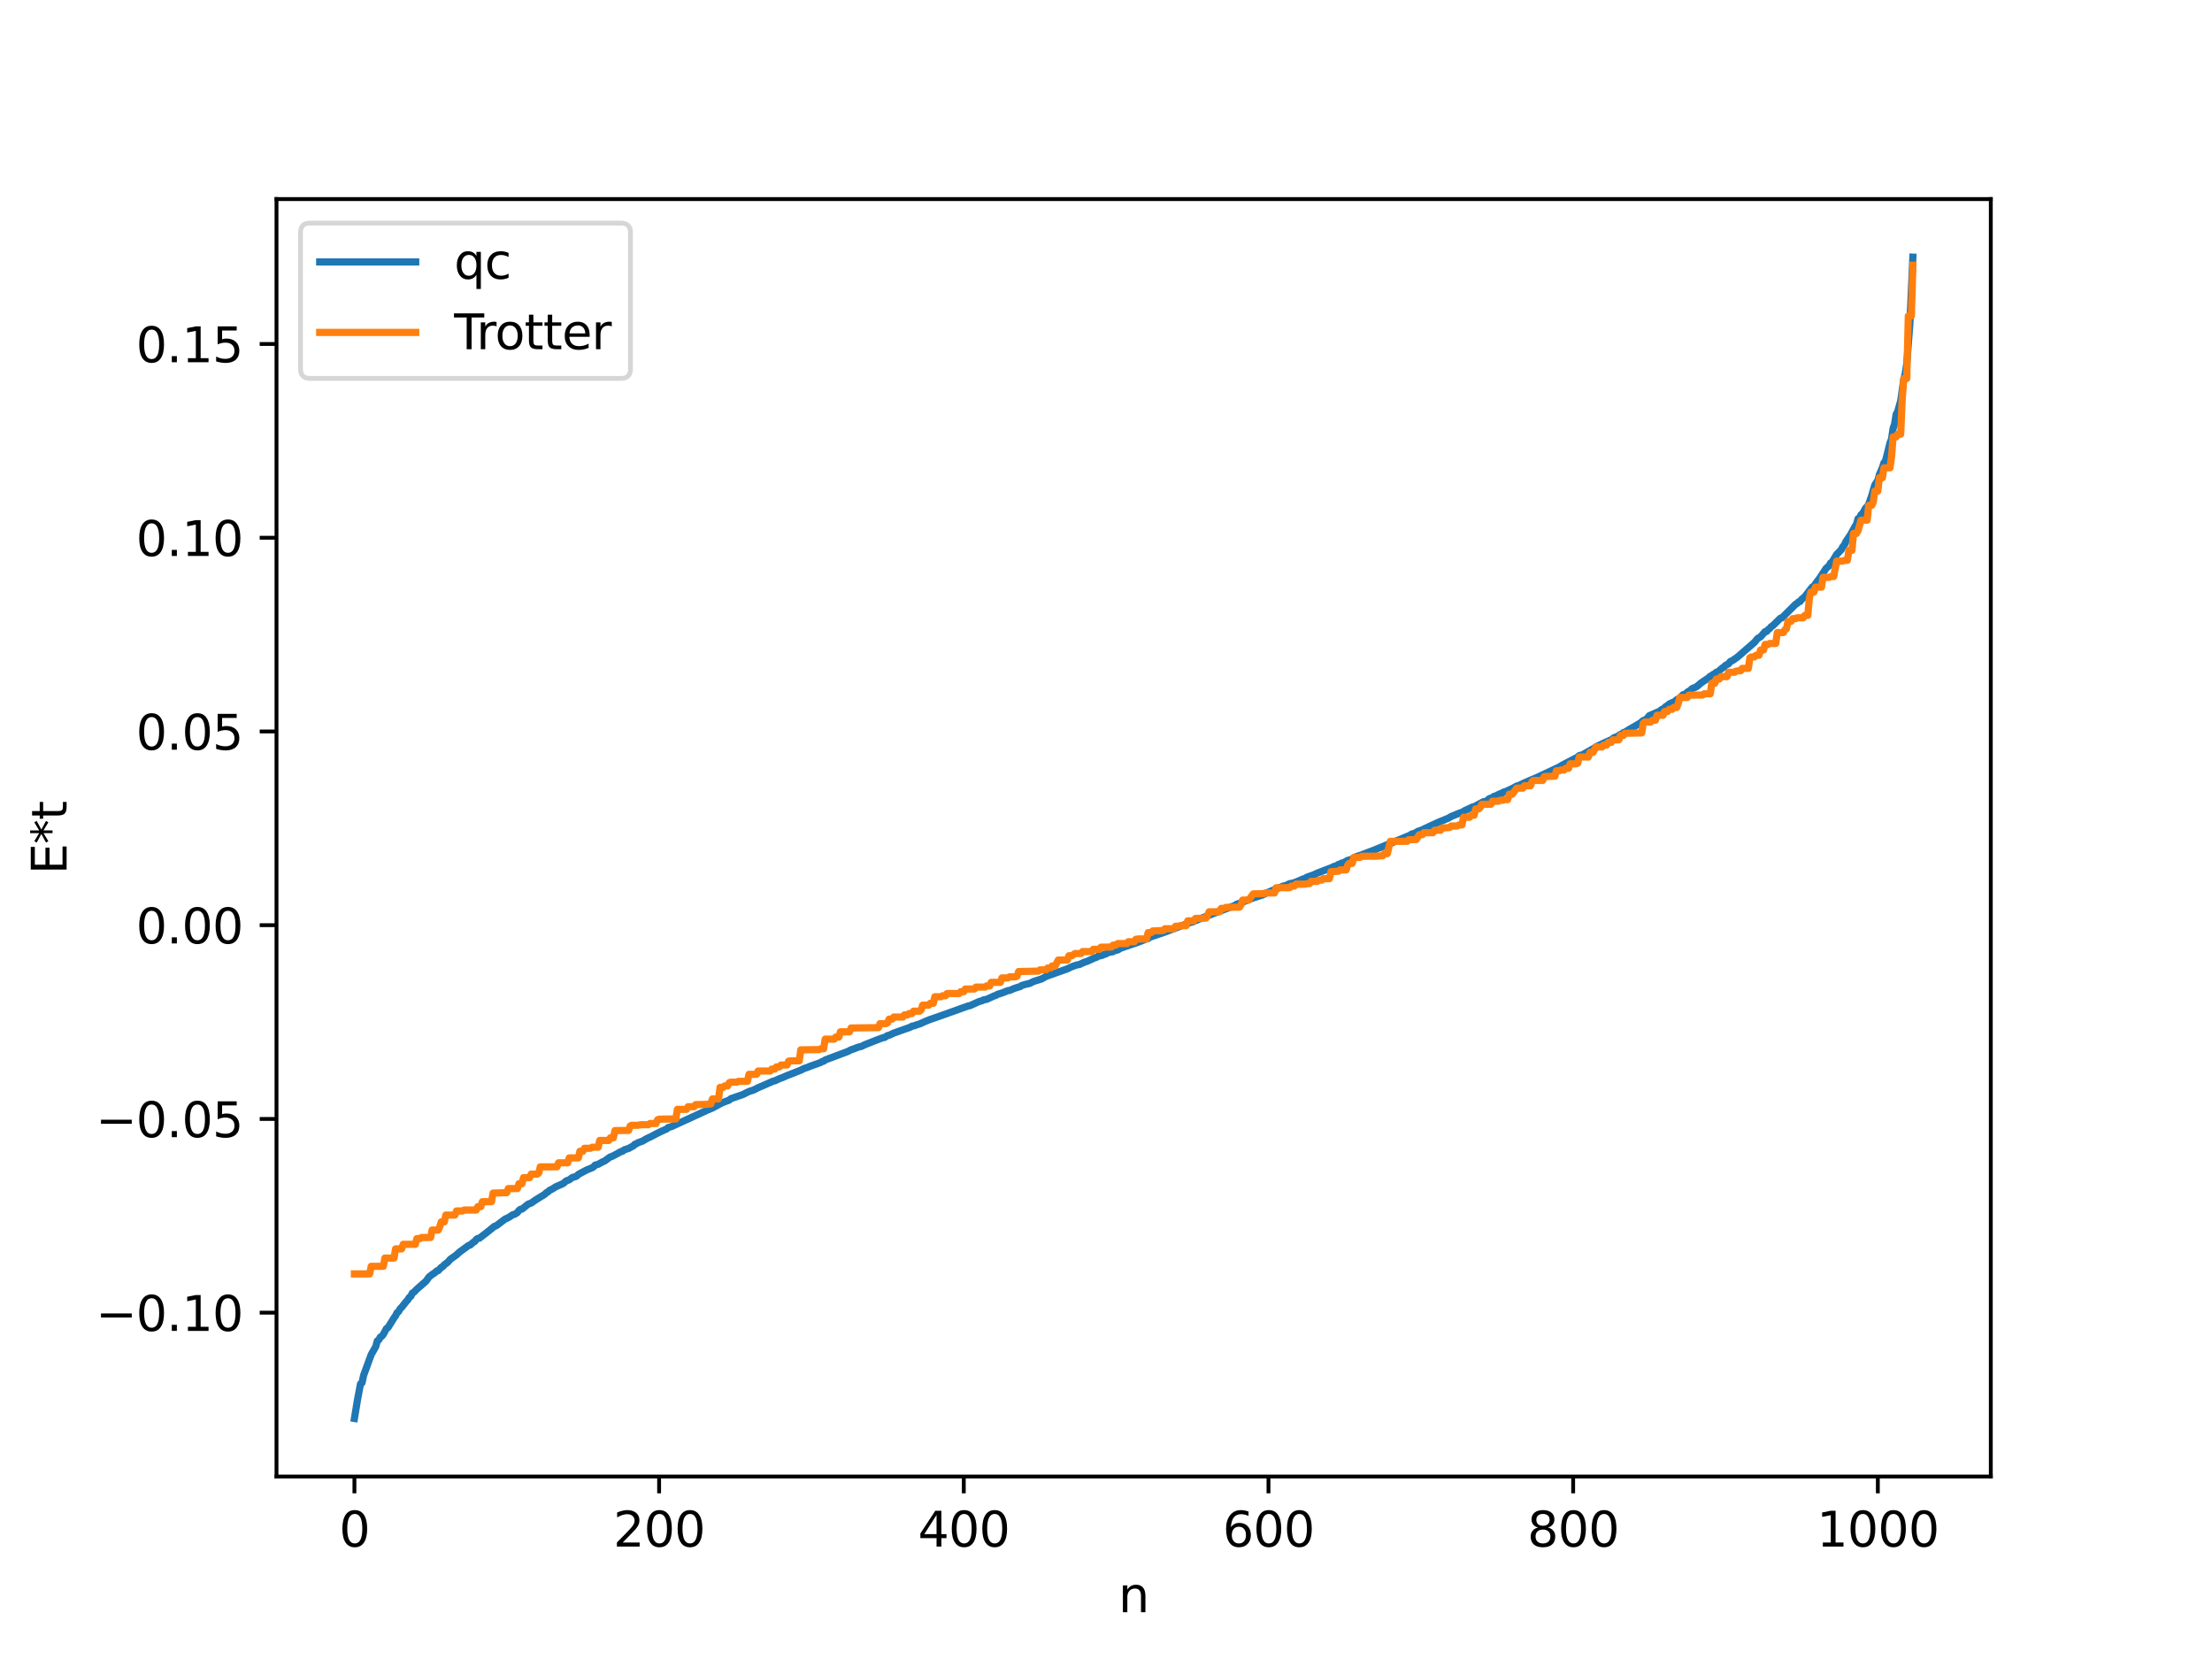 <?xml version="1.0" encoding="utf-8" standalone="no"?>
<!DOCTYPE svg PUBLIC "-//W3C//DTD SVG 1.1//EN"
  "http://www.w3.org/Graphics/SVG/1.1/DTD/svg11.dtd">
<svg xmlns:xlink="http://www.w3.org/1999/xlink" width="460.8pt" height="345.6pt" viewBox="0 0 460.8 345.6" xmlns="http://www.w3.org/2000/svg" version="1.1">
 <defs>
  <style type="text/css">*{stroke-linejoin: round; stroke-linecap: butt}</style>
 </defs>
 <g id="figure_1">
  <g id="patch_1">
   <path d="M 0 345.6 
L 460.8 345.6 
L 460.8 0 
L 0 0 
z
" style="fill: #ffffff"/>
  </g>
  <g id="axes_1">
   <g id="patch_2">
    <path d="M 57.6 307.584 
L 414.72 307.584 
L 414.72 41.472 
L 57.6 41.472 
z
" style="fill: #ffffff"/>
   </g>
   <g id="matplotlib.axis_1">
    <g id="xtick_1">
     <g id="line2d_1">
      <defs>
       <path id="m87389ceb41" d="M 0 0 
L 0 3.5 
" style="stroke: #000000; stroke-width: 0.8"/>
      </defs>
      <g>
       <use xlink:href="#m87389ceb41" x="73.833" y="307.584" style="stroke: #000000; stroke-width: 0.8"/>
      </g>
     </g>
     <g id="text_1">
      <!-- 0 -->
      <g transform="translate(70.651 322.182) scale(0.1 -0.1)">
       <defs>
        <path id="DejaVuSans-30" d="M 2034 4250 
Q 1547 4250 1301 3770 
Q 1056 3291 1056 2328 
Q 1056 1369 1301 889 
Q 1547 409 2034 409 
Q 2525 409 2770 889 
Q 3016 1369 3016 2328 
Q 3016 3291 2770 3770 
Q 2525 4250 2034 4250 
z
M 2034 4750 
Q 2819 4750 3233 4129 
Q 3647 3509 3647 2328 
Q 3647 1150 3233 529 
Q 2819 -91 2034 -91 
Q 1250 -91 836 529 
Q 422 1150 422 2328 
Q 422 3509 836 4129 
Q 1250 4750 2034 4750 
z
" transform="scale(0.016)"/>
       </defs>
       <use xlink:href="#DejaVuSans-30"/>
      </g>
     </g>
    </g>
    <g id="xtick_2">
     <g id="line2d_2">
      <g>
       <use xlink:href="#m87389ceb41" x="137.304" y="307.584" style="stroke: #000000; stroke-width: 0.8"/>
      </g>
     </g>
     <g id="text_2">
      <!-- 200 -->
      <g transform="translate(127.76 322.182) scale(0.1 -0.1)">
       <defs>
        <path id="DejaVuSans-32" d="M 1228 531 
L 3431 531 
L 3431 0 
L 469 0 
L 469 531 
Q 828 903 1448 1529 
Q 2069 2156 2228 2338 
Q 2531 2678 2651 2914 
Q 2772 3150 2772 3378 
Q 2772 3750 2511 3984 
Q 2250 4219 1831 4219 
Q 1534 4219 1204 4116 
Q 875 4013 500 3803 
L 500 4441 
Q 881 4594 1212 4672 
Q 1544 4750 1819 4750 
Q 2544 4750 2975 4387 
Q 3406 4025 3406 3419 
Q 3406 3131 3298 2873 
Q 3191 2616 2906 2266 
Q 2828 2175 2409 1742 
Q 1991 1309 1228 531 
z
" transform="scale(0.016)"/>
       </defs>
       <use xlink:href="#DejaVuSans-32"/>
       <use xlink:href="#DejaVuSans-30" x="63.623"/>
       <use xlink:href="#DejaVuSans-30" x="127.246"/>
      </g>
     </g>
    </g>
    <g id="xtick_3">
     <g id="line2d_3">
      <g>
       <use xlink:href="#m87389ceb41" x="200.775" y="307.584" style="stroke: #000000; stroke-width: 0.8"/>
      </g>
     </g>
     <g id="text_3">
      <!-- 400 -->
      <g transform="translate(191.231 322.182) scale(0.1 -0.1)">
       <defs>
        <path id="DejaVuSans-34" d="M 2419 4116 
L 825 1625 
L 2419 1625 
L 2419 4116 
z
M 2253 4666 
L 3047 4666 
L 3047 1625 
L 3713 1625 
L 3713 1100 
L 3047 1100 
L 3047 0 
L 2419 0 
L 2419 1100 
L 313 1100 
L 313 1709 
L 2253 4666 
z
" transform="scale(0.016)"/>
       </defs>
       <use xlink:href="#DejaVuSans-34"/>
       <use xlink:href="#DejaVuSans-30" x="63.623"/>
       <use xlink:href="#DejaVuSans-30" x="127.246"/>
      </g>
     </g>
    </g>
    <g id="xtick_4">
     <g id="line2d_4">
      <g>
       <use xlink:href="#m87389ceb41" x="264.246" y="307.584" style="stroke: #000000; stroke-width: 0.8"/>
      </g>
     </g>
     <g id="text_4">
      <!-- 600 -->
      <g transform="translate(254.702 322.182) scale(0.1 -0.1)">
       <defs>
        <path id="DejaVuSans-36" d="M 2113 2584 
Q 1688 2584 1439 2293 
Q 1191 2003 1191 1497 
Q 1191 994 1439 701 
Q 1688 409 2113 409 
Q 2538 409 2786 701 
Q 3034 994 3034 1497 
Q 3034 2003 2786 2293 
Q 2538 2584 2113 2584 
z
M 3366 4563 
L 3366 3988 
Q 3128 4100 2886 4159 
Q 2644 4219 2406 4219 
Q 1781 4219 1451 3797 
Q 1122 3375 1075 2522 
Q 1259 2794 1537 2939 
Q 1816 3084 2150 3084 
Q 2853 3084 3261 2657 
Q 3669 2231 3669 1497 
Q 3669 778 3244 343 
Q 2819 -91 2113 -91 
Q 1303 -91 875 529 
Q 447 1150 447 2328 
Q 447 3434 972 4092 
Q 1497 4750 2381 4750 
Q 2619 4750 2861 4703 
Q 3103 4656 3366 4563 
z
" transform="scale(0.016)"/>
       </defs>
       <use xlink:href="#DejaVuSans-36"/>
       <use xlink:href="#DejaVuSans-30" x="63.623"/>
       <use xlink:href="#DejaVuSans-30" x="127.246"/>
      </g>
     </g>
    </g>
    <g id="xtick_5">
     <g id="line2d_5">
      <g>
       <use xlink:href="#m87389ceb41" x="327.717" y="307.584" style="stroke: #000000; stroke-width: 0.8"/>
      </g>
     </g>
     <g id="text_5">
      <!-- 800 -->
      <g transform="translate(318.173 322.182) scale(0.1 -0.1)">
       <defs>
        <path id="DejaVuSans-38" d="M 2034 2216 
Q 1584 2216 1326 1975 
Q 1069 1734 1069 1313 
Q 1069 891 1326 650 
Q 1584 409 2034 409 
Q 2484 409 2743 651 
Q 3003 894 3003 1313 
Q 3003 1734 2745 1975 
Q 2488 2216 2034 2216 
z
M 1403 2484 
Q 997 2584 770 2862 
Q 544 3141 544 3541 
Q 544 4100 942 4425 
Q 1341 4750 2034 4750 
Q 2731 4750 3128 4425 
Q 3525 4100 3525 3541 
Q 3525 3141 3298 2862 
Q 3072 2584 2669 2484 
Q 3125 2378 3379 2068 
Q 3634 1759 3634 1313 
Q 3634 634 3220 271 
Q 2806 -91 2034 -91 
Q 1263 -91 848 271 
Q 434 634 434 1313 
Q 434 1759 690 2068 
Q 947 2378 1403 2484 
z
M 1172 3481 
Q 1172 3119 1398 2916 
Q 1625 2713 2034 2713 
Q 2441 2713 2670 2916 
Q 2900 3119 2900 3481 
Q 2900 3844 2670 4047 
Q 2441 4250 2034 4250 
Q 1625 4250 1398 4047 
Q 1172 3844 1172 3481 
z
" transform="scale(0.016)"/>
       </defs>
       <use xlink:href="#DejaVuSans-38"/>
       <use xlink:href="#DejaVuSans-30" x="63.623"/>
       <use xlink:href="#DejaVuSans-30" x="127.246"/>
      </g>
     </g>
    </g>
    <g id="xtick_6">
     <g id="line2d_6">
      <g>
       <use xlink:href="#m87389ceb41" x="391.188" y="307.584" style="stroke: #000000; stroke-width: 0.8"/>
      </g>
     </g>
     <g id="text_6">
      <!-- 1000 -->
      <g transform="translate(378.463 322.182) scale(0.1 -0.1)">
       <defs>
        <path id="DejaVuSans-31" d="M 794 531 
L 1825 531 
L 1825 4091 
L 703 3866 
L 703 4441 
L 1819 4666 
L 2450 4666 
L 2450 531 
L 3481 531 
L 3481 0 
L 794 0 
L 794 531 
z
" transform="scale(0.016)"/>
       </defs>
       <use xlink:href="#DejaVuSans-31"/>
       <use xlink:href="#DejaVuSans-30" x="63.623"/>
       <use xlink:href="#DejaVuSans-30" x="127.246"/>
       <use xlink:href="#DejaVuSans-30" x="190.869"/>
      </g>
     </g>
    </g>
    <g id="text_7">
     <!-- n -->
     <g transform="translate(232.991 335.861) scale(0.1 -0.1)">
      <defs>
       <path id="DejaVuSans-6e" d="M 3513 2113 
L 3513 0 
L 2938 0 
L 2938 2094 
Q 2938 2591 2744 2837 
Q 2550 3084 2163 3084 
Q 1697 3084 1428 2787 
Q 1159 2491 1159 1978 
L 1159 0 
L 581 0 
L 581 3500 
L 1159 3500 
L 1159 2956 
Q 1366 3272 1645 3428 
Q 1925 3584 2291 3584 
Q 2894 3584 3203 3211 
Q 3513 2838 3513 2113 
z
" transform="scale(0.016)"/>
      </defs>
      <use xlink:href="#DejaVuSans-6e"/>
     </g>
    </g>
   </g>
   <g id="matplotlib.axis_2">
    <g id="ytick_1">
     <g id="line2d_7">
      <defs>
       <path id="ma8f8620272" d="M 0 0 
L -3.5 0 
" style="stroke: #000000; stroke-width: 0.8"/>
      </defs>
      <g>
       <use xlink:href="#ma8f8620272" x="57.6" y="273.45" style="stroke: #000000; stroke-width: 0.8"/>
      </g>
     </g>
     <g id="text_8">
      <!-- −0.10 -->
      <g transform="translate(19.955 277.249) scale(0.1 -0.1)">
       <defs>
        <path id="DejaVuSans-2212" d="M 678 2272 
L 4684 2272 
L 4684 1741 
L 678 1741 
L 678 2272 
z
" transform="scale(0.016)"/>
        <path id="DejaVuSans-2e" d="M 684 794 
L 1344 794 
L 1344 0 
L 684 0 
L 684 794 
z
" transform="scale(0.016)"/>
       </defs>
       <use xlink:href="#DejaVuSans-2212"/>
       <use xlink:href="#DejaVuSans-30" x="83.789"/>
       <use xlink:href="#DejaVuSans-2e" x="147.412"/>
       <use xlink:href="#DejaVuSans-31" x="179.199"/>
       <use xlink:href="#DejaVuSans-30" x="242.822"/>
      </g>
     </g>
    </g>
    <g id="ytick_2">
     <g id="line2d_8">
      <g>
       <use xlink:href="#ma8f8620272" x="57.6" y="233.092" style="stroke: #000000; stroke-width: 0.8"/>
      </g>
     </g>
     <g id="text_9">
      <!-- −0.05 -->
      <g transform="translate(19.955 236.892) scale(0.1 -0.1)">
       <defs>
        <path id="DejaVuSans-35" d="M 691 4666 
L 3169 4666 
L 3169 4134 
L 1269 4134 
L 1269 2991 
Q 1406 3038 1543 3061 
Q 1681 3084 1819 3084 
Q 2600 3084 3056 2656 
Q 3513 2228 3513 1497 
Q 3513 744 3044 326 
Q 2575 -91 1722 -91 
Q 1428 -91 1123 -41 
Q 819 9 494 109 
L 494 744 
Q 775 591 1075 516 
Q 1375 441 1709 441 
Q 2250 441 2565 725 
Q 2881 1009 2881 1497 
Q 2881 1984 2565 2268 
Q 2250 2553 1709 2553 
Q 1456 2553 1204 2497 
Q 953 2441 691 2322 
L 691 4666 
z
" transform="scale(0.016)"/>
       </defs>
       <use xlink:href="#DejaVuSans-2212"/>
       <use xlink:href="#DejaVuSans-30" x="83.789"/>
       <use xlink:href="#DejaVuSans-2e" x="147.412"/>
       <use xlink:href="#DejaVuSans-30" x="179.199"/>
       <use xlink:href="#DejaVuSans-35" x="242.822"/>
      </g>
     </g>
    </g>
    <g id="ytick_3">
     <g id="line2d_9">
      <g>
       <use xlink:href="#ma8f8620272" x="57.6" y="192.735" style="stroke: #000000; stroke-width: 0.8"/>
      </g>
     </g>
     <g id="text_10">
      <!-- 0.00 -->
      <g transform="translate(28.334 196.534) scale(0.1 -0.1)">
       <use xlink:href="#DejaVuSans-30"/>
       <use xlink:href="#DejaVuSans-2e" x="63.623"/>
       <use xlink:href="#DejaVuSans-30" x="95.41"/>
       <use xlink:href="#DejaVuSans-30" x="159.033"/>
      </g>
     </g>
    </g>
    <g id="ytick_4">
     <g id="line2d_10">
      <g>
       <use xlink:href="#ma8f8620272" x="57.6" y="152.377" style="stroke: #000000; stroke-width: 0.8"/>
      </g>
     </g>
     <g id="text_11">
      <!-- 0.05 -->
      <g transform="translate(28.334 156.177) scale(0.1 -0.1)">
       <use xlink:href="#DejaVuSans-30"/>
       <use xlink:href="#DejaVuSans-2e" x="63.623"/>
       <use xlink:href="#DejaVuSans-30" x="95.41"/>
       <use xlink:href="#DejaVuSans-35" x="159.033"/>
      </g>
     </g>
    </g>
    <g id="ytick_5">
     <g id="line2d_11">
      <g>
       <use xlink:href="#ma8f8620272" x="57.6" y="112.02" style="stroke: #000000; stroke-width: 0.8"/>
      </g>
     </g>
     <g id="text_12">
      <!-- 0.10 -->
      <g transform="translate(28.334 115.819) scale(0.1 -0.1)">
       <use xlink:href="#DejaVuSans-30"/>
       <use xlink:href="#DejaVuSans-2e" x="63.623"/>
       <use xlink:href="#DejaVuSans-31" x="95.41"/>
       <use xlink:href="#DejaVuSans-30" x="159.033"/>
      </g>
     </g>
    </g>
    <g id="ytick_6">
     <g id="line2d_12">
      <g>
       <use xlink:href="#ma8f8620272" x="57.6" y="71.662" style="stroke: #000000; stroke-width: 0.8"/>
      </g>
     </g>
     <g id="text_13">
      <!-- 0.15 -->
      <g transform="translate(28.334 75.461) scale(0.1 -0.1)">
       <use xlink:href="#DejaVuSans-30"/>
       <use xlink:href="#DejaVuSans-2e" x="63.623"/>
       <use xlink:href="#DejaVuSans-31" x="95.41"/>
       <use xlink:href="#DejaVuSans-35" x="159.033"/>
      </g>
     </g>
    </g>
    <g id="text_14">
     <!-- E*t -->
     <g transform="translate(13.875 182.148) rotate(-90) scale(0.1 -0.1)">
      <defs>
       <path id="DejaVuSans-45" d="M 628 4666 
L 3578 4666 
L 3578 4134 
L 1259 4134 
L 1259 2753 
L 3481 2753 
L 3481 2222 
L 1259 2222 
L 1259 531 
L 3634 531 
L 3634 0 
L 628 0 
L 628 4666 
z
" transform="scale(0.016)"/>
       <path id="DejaVuSans-2a" d="M 3009 3897 
L 1888 3291 
L 3009 2681 
L 2828 2375 
L 1778 3009 
L 1778 1831 
L 1422 1831 
L 1422 3009 
L 372 2375 
L 191 2681 
L 1313 3291 
L 191 3897 
L 372 4206 
L 1422 3572 
L 1422 4750 
L 1778 4750 
L 1778 3572 
L 2828 4206 
L 3009 3897 
z
" transform="scale(0.016)"/>
       <path id="DejaVuSans-74" d="M 1172 4494 
L 1172 3500 
L 2356 3500 
L 2356 3053 
L 1172 3053 
L 1172 1153 
Q 1172 725 1289 603 
Q 1406 481 1766 481 
L 2356 481 
L 2356 0 
L 1766 0 
Q 1100 0 847 248 
Q 594 497 594 1153 
L 594 3053 
L 172 3053 
L 172 3500 
L 594 3500 
L 594 4494 
L 1172 4494 
z
" transform="scale(0.016)"/>
      </defs>
      <use xlink:href="#DejaVuSans-45"/>
      <use xlink:href="#DejaVuSans-2a" x="63.184"/>
      <use xlink:href="#DejaVuSans-74" x="113.184"/>
     </g>
    </g>
   </g>
   <g id="line2d_13">
    <path d="M 73.833 295.488 
L 74.467 291.628 
L 75.102 288.284 
L 75.42 288.053 
L 75.737 286.538 
L 77.324 282.197 
L 78.276 280.52 
L 78.593 279.34 
L 78.91 279.125 
L 79.228 278.544 
L 79.545 278.36 
L 79.862 277.958 
L 80.497 276.773 
L 80.815 276.582 
L 82.084 274.537 
L 82.401 274.1 
L 82.719 273.457 
L 83.036 273.224 
L 83.353 272.643 
L 83.671 272.343 
L 84.623 271.135 
L 84.94 270.808 
L 85.258 270.274 
L 85.575 270.051 
L 85.892 269.381 
L 86.21 269.208 
L 86.844 268.551 
L 88.748 266.888 
L 89.383 266.007 
L 90.018 265.505 
L 90.653 265.086 
L 90.97 264.768 
L 91.287 264.698 
L 91.922 264.017 
L 92.239 263.864 
L 92.557 263.474 
L 93.191 263.026 
L 93.826 262.318 
L 95.096 261.413 
L 95.73 260.826 
L 97.634 259.438 
L 97.952 259.361 
L 98.586 258.794 
L 98.904 258.624 
L 99.221 258.189 
L 99.539 257.985 
L 99.856 257.947 
L 101.443 256.724 
L 103.029 255.442 
L 103.347 255.368 
L 104.616 254.409 
L 105.251 253.933 
L 105.886 253.66 
L 106.838 253.043 
L 107.155 252.983 
L 107.79 252.593 
L 108.107 252.155 
L 108.424 251.913 
L 108.742 251.884 
L 110.011 250.854 
L 110.646 250.624 
L 111.598 249.956 
L 113.185 248.983 
L 113.502 248.789 
L 113.82 248.451 
L 114.137 248.303 
L 114.454 247.989 
L 115.089 247.672 
L 115.724 247.259 
L 117.31 246.558 
L 117.945 246.009 
L 118.58 245.776 
L 119.215 245.297 
L 119.849 245.12 
L 120.167 244.975 
L 120.484 244.646 
L 121.753 243.969 
L 122.388 243.645 
L 123.34 243.27 
L 123.658 243.076 
L 123.975 242.707 
L 124.61 242.545 
L 125.562 242.012 
L 125.879 241.906 
L 127.148 240.994 
L 127.466 240.916 
L 128.1 240.588 
L 129.37 239.888 
L 129.687 239.83 
L 130.005 239.55 
L 130.639 239.331 
L 130.957 239.246 
L 131.591 238.875 
L 131.909 238.74 
L 132.226 238.384 
L 132.543 238.295 
L 132.861 238.057 
L 133.813 237.731 
L 134.765 237.173 
L 135.717 236.73 
L 136.669 236.22 
L 137.621 235.744 
L 138.573 235.317 
L 138.891 235.182 
L 139.208 234.877 
L 139.843 234.712 
L 147.459 231.21 
L 148.411 230.82 
L 150.315 229.788 
L 150.95 229.528 
L 151.902 229.18 
L 152.22 228.886 
L 154.758 228.007 
L 156.028 227.375 
L 156.98 227.071 
L 157.932 226.585 
L 158.567 226.323 
L 161.105 225.204 
L 161.423 225.152 
L 162.375 224.703 
L 163.01 224.48 
L 163.962 224.057 
L 164.596 223.817 
L 166.818 222.932 
L 167.453 222.605 
L 168.087 222.394 
L 169.039 222.022 
L 170.943 221.344 
L 171.261 221.13 
L 171.578 221.072 
L 171.896 220.812 
L 176.656 219.027 
L 177.291 218.687 
L 177.925 218.487 
L 178.56 218.219 
L 179.195 218.04 
L 179.512 217.965 
L 180.147 217.635 
L 182.686 216.637 
L 183.955 216.165 
L 184.272 216.127 
L 184.907 215.715 
L 185.224 215.665 
L 186.177 215.214 
L 189.667 213.974 
L 189.985 213.762 
L 190.302 213.73 
L 191.254 213.392 
L 191.572 213.315 
L 192.206 213.019 
L 192.841 212.738 
L 193.793 212.359 
L 195.697 211.706 
L 201.727 209.546 
L 202.044 209.506 
L 203.948 208.641 
L 204.583 208.469 
L 204.9 208.292 
L 205.535 208.182 
L 207.122 207.453 
L 207.439 207.373 
L 207.757 207.156 
L 208.709 206.864 
L 209.978 206.355 
L 210.296 206.338 
L 211.248 205.922 
L 211.882 205.718 
L 212.517 205.527 
L 212.834 205.3 
L 213.469 205.101 
L 214.104 204.944 
L 214.421 204.89 
L 215.373 204.434 
L 216.96 203.941 
L 217.912 203.409 
L 222.355 201.824 
L 223.307 201.37 
L 224.259 201.038 
L 224.894 200.914 
L 225.846 200.459 
L 226.481 200.26 
L 228.067 199.527 
L 228.385 199.456 
L 228.702 199.223 
L 229.654 199.003 
L 229.972 198.816 
L 230.289 198.759 
L 230.924 198.42 
L 231.876 198.243 
L 232.193 198.005 
L 232.828 197.907 
L 233.462 197.518 
L 236.636 196.447 
L 237.905 195.972 
L 238.858 195.566 
L 239.175 195.512 
L 239.492 195.248 
L 241.079 194.717 
L 242.031 194.405 
L 248.061 192.129 
L 248.378 192.094 
L 249.013 191.788 
L 253.456 190.042 
L 254.408 189.694 
L 257.264 188.62 
L 257.581 188.383 
L 258.851 187.932 
L 261.072 187.046 
L 262.977 186.453 
L 263.929 185.978 
L 264.881 185.591 
L 265.515 185.312 
L 266.15 185.059 
L 267.42 184.553 
L 267.737 184.536 
L 268.689 184.07 
L 269.324 183.981 
L 270.276 183.621 
L 271.545 183.068 
L 271.862 183.024 
L 272.18 182.761 
L 273.767 182.195 
L 274.401 181.889 
L 277.575 180.672 
L 277.892 180.486 
L 278.21 180.463 
L 278.844 180.061 
L 279.162 180.012 
L 279.479 179.789 
L 279.796 179.762 
L 280.748 179.231 
L 281.383 179.078 
L 282.335 178.531 
L 283.287 178.209 
L 286.143 177.127 
L 287.096 176.734 
L 292.808 174.378 
L 293.76 173.988 
L 294.077 173.744 
L 294.712 173.587 
L 295.347 173.192 
L 295.981 172.99 
L 298.203 171.949 
L 299.79 171.229 
L 301.059 170.711 
L 301.694 170.449 
L 302.329 170.08 
L 304.233 169.306 
L 304.55 169.223 
L 305.185 168.844 
L 306.772 168.102 
L 307.089 168.056 
L 308.993 167.026 
L 309.628 166.915 
L 310.262 166.365 
L 310.897 166.152 
L 311.215 165.896 
L 311.532 165.827 
L 312.484 165.352 
L 312.801 165.302 
L 313.119 165.051 
L 313.753 164.855 
L 315.34 164.104 
L 315.975 163.729 
L 316.292 163.687 
L 317.562 163.071 
L 320.418 161.852 
L 324.861 159.76 
L 325.496 159.366 
L 328.669 157.714 
L 328.986 157.4 
L 329.621 157.255 
L 332.16 155.817 
L 332.477 155.569 
L 333.112 155.279 
L 334.064 154.811 
L 334.699 154.518 
L 335.651 154.108 
L 336.286 153.647 
L 336.92 153.436 
L 337.555 152.988 
L 337.872 152.913 
L 338.19 152.612 
L 338.507 152.53 
L 339.142 152.113 
L 341.681 150.636 
L 342.315 150.109 
L 342.95 149.847 
L 343.585 149.09 
L 345.806 148.129 
L 346.124 147.823 
L 346.441 147.73 
L 347.076 147.142 
L 347.393 147.012 
L 347.71 146.669 
L 348.98 146.08 
L 349.297 145.752 
L 349.932 145.513 
L 350.567 144.749 
L 351.201 144.542 
L 351.519 144.184 
L 352.153 143.797 
L 352.471 143.462 
L 353.423 143.061 
L 354.375 142.259 
L 355.962 141.186 
L 356.279 140.865 
L 356.596 140.749 
L 356.914 140.462 
L 357.231 140.356 
L 357.548 140.034 
L 357.866 139.961 
L 358.818 139.138 
L 359.135 138.951 
L 359.453 138.604 
L 360.087 138.286 
L 360.405 137.848 
L 361.039 137.523 
L 361.991 136.845 
L 365.165 134.085 
L 365.482 133.817 
L 366.117 133.033 
L 366.752 132.661 
L 367.704 131.576 
L 368.021 131.548 
L 368.339 131.148 
L 368.656 130.951 
L 368.973 130.533 
L 369.291 130.357 
L 370.877 128.793 
L 371.195 128.729 
L 374.051 125.883 
L 374.368 125.703 
L 374.686 125.38 
L 375.003 125.295 
L 375.32 124.839 
L 375.955 124.329 
L 377.542 122.274 
L 377.859 122.121 
L 378.494 121.209 
L 379.129 120.365 
L 380.398 118.408 
L 381.033 117.867 
L 381.35 117.277 
L 381.667 117.084 
L 382.302 115.998 
L 382.62 115.485 
L 383.572 114.522 
L 383.889 113.893 
L 384.206 113.558 
L 384.524 112.834 
L 385.476 111.431 
L 386.428 109.69 
L 386.745 109.192 
L 387.062 108.049 
L 387.38 107.898 
L 387.697 107.217 
L 388.015 106.978 
L 388.649 105.825 
L 388.967 105.566 
L 389.284 105.034 
L 389.919 103.228 
L 390.553 101.037 
L 391.188 100.08 
L 391.505 98.906 
L 392.14 97.414 
L 392.458 96.394 
L 392.775 96.04 
L 393.727 92.255 
L 394.044 91.443 
L 394.362 89.262 
L 394.679 88.327 
L 394.996 86.324 
L 395.314 85.745 
L 395.948 83.507 
L 396.583 79.083 
L 396.9 77.809 
L 397.218 75.734 
L 397.853 67.565 
L 398.487 53.568 
L 398.487 53.568 
" clip-path="url(#p658fc64457)" style="fill: none; stroke: #1f77b4; stroke-width: 1.5; stroke-linecap: square"/>
   </g>
   <g id="line2d_14">
    <path d="M 73.833 265.378 
L 77.006 265.378 
L 77.324 263.798 
L 79.862 263.798 
L 80.18 262.074 
L 82.084 262.074 
L 82.401 260.168 
L 83.671 260.168 
L 83.988 259.212 
L 86.527 259.212 
L 86.844 258.028 
L 87.479 258.028 
L 87.796 257.792 
L 89.7 257.792 
L 90.018 256.242 
L 91.287 256.242 
L 91.605 255.57 
L 91.922 254.536 
L 92.557 254.536 
L 92.874 253.115 
L 94.778 253.115 
L 95.096 252.267 
L 96.365 252.267 
L 96.682 252.07 
L 99.221 252.07 
L 99.539 251.362 
L 100.173 251.362 
L 100.491 250.334 
L 102.395 250.334 
L 102.712 248.541 
L 105.568 248.456 
L 105.886 247.6 
L 107.79 247.6 
L 108.107 246.584 
L 108.742 246.584 
L 109.059 245.316 
L 110.329 245.316 
L 110.646 244.594 
L 111.915 244.594 
L 112.233 244.353 
L 112.55 243.086 
L 116.041 243.069 
L 116.358 242.235 
L 118.262 242.235 
L 118.58 241.209 
L 120.484 241.209 
L 120.801 239.827 
L 121.436 239.827 
L 121.753 239.207 
L 123.023 239.207 
L 123.34 238.99 
L 124.61 238.99 
L 124.927 237.575 
L 126.831 237.575 
L 127.148 237.025 
L 127.783 237.025 
L 128.1 235.522 
L 130.957 235.488 
L 131.274 234.578 
L 131.591 234.415 
L 132.861 234.415 
L 133.496 234.3 
L 135.082 234.3 
L 135.4 234.046 
L 136.669 234.046 
L 136.986 233.279 
L 137.304 233.144 
L 140.795 233.092 
L 141.112 231.1 
L 143.016 231.1 
L 143.334 230.55 
L 144.603 230.55 
L 144.92 230.114 
L 147.142 230.063 
L 147.777 229.962 
L 148.094 229.962 
L 148.411 228.924 
L 149.681 228.924 
L 149.998 226.516 
L 150.633 226.516 
L 150.95 226.225 
L 151.585 226.225 
L 151.902 225.568 
L 152.22 225.44 
L 153.489 225.44 
L 153.806 225.261 
L 155.71 225.261 
L 156.028 223.801 
L 157.615 223.795 
L 157.932 223.116 
L 160.471 223.116 
L 160.788 222.703 
L 161.423 222.703 
L 161.74 222.258 
L 162.375 222.258 
L 162.692 221.857 
L 163.962 221.857 
L 164.279 221.061 
L 164.914 220.992 
L 166.5 220.992 
L 166.818 218.704 
L 170.626 218.652 
L 170.943 218.485 
L 171.578 218.485 
L 171.896 216.467 
L 173.8 216.467 
L 174.117 216.035 
L 174.752 216.035 
L 175.069 214.948 
L 176.973 214.948 
L 177.291 214.152 
L 183.003 214.075 
L 183.32 213.242 
L 184.59 213.242 
L 184.907 213.041 
L 185.224 212.297 
L 185.859 212.297 
L 186.177 211.874 
L 188.081 211.874 
L 188.398 211.422 
L 189.033 211.422 
L 189.35 211.149 
L 189.985 211.149 
L 190.302 210.645 
L 191.572 210.645 
L 191.889 210.393 
L 192.206 209.39 
L 193.476 209.39 
L 193.793 209.006 
L 194.428 209.006 
L 194.745 207.641 
L 196.015 207.641 
L 196.332 207.438 
L 196.967 207.438 
L 197.284 206.972 
L 199.823 206.972 
L 200.14 206.588 
L 200.775 206.588 
L 201.092 206.03 
L 202.996 206.03 
L 203.314 205.63 
L 205.218 205.63 
L 205.535 205.385 
L 206.17 205.385 
L 206.487 204.638 
L 208.391 204.638 
L 208.709 203.727 
L 209.978 203.727 
L 210.296 203.494 
L 211.565 203.494 
L 211.882 203.352 
L 212.2 202.387 
L 216.325 202.303 
L 216.643 202.04 
L 217.912 202.04 
L 218.229 201.668 
L 218.864 201.668 
L 219.181 201.221 
L 219.816 201.221 
L 220.451 199.992 
L 222.355 199.992 
L 222.672 199.095 
L 223.307 199.095 
L 223.942 198.636 
L 225.211 198.636 
L 225.529 198.231 
L 227.433 198.231 
L 227.75 197.764 
L 229.02 197.764 
L 229.337 197.321 
L 231.558 197.285 
L 231.876 196.875 
L 232.51 196.875 
L 232.828 196.563 
L 234.732 196.563 
L 235.049 196.179 
L 236.319 196.179 
L 236.636 195.667 
L 237.271 195.6 
L 238.858 195.6 
L 239.175 194.284 
L 239.81 194.284 
L 240.127 193.936 
L 242.348 193.834 
L 242.666 193.479 
L 244.57 193.479 
L 244.887 192.959 
L 245.522 192.959 
L 245.839 192.83 
L 247.109 192.83 
L 247.426 191.832 
L 248.696 191.832 
L 249.013 191.334 
L 251.234 191.253 
L 251.552 190.734 
L 251.869 189.95 
L 254.091 189.936 
L 254.408 189.237 
L 255.043 189.237 
L 255.36 189.031 
L 258.216 188.973 
L 258.534 188.462 
L 258.851 187.506 
L 260.12 187.506 
L 261.072 186.209 
L 263.294 186.153 
L 263.611 186.016 
L 265.515 186.016 
L 265.833 184.938 
L 268.689 184.912 
L 269.006 184.59 
L 269.641 184.59 
L 269.958 184.191 
L 271.862 184.191 
L 272.497 184.072 
L 272.815 184.072 
L 273.132 183.605 
L 274.401 183.605 
L 274.719 183.345 
L 275.353 183.345 
L 275.671 183.047 
L 276.94 183.047 
L 277.258 181.59 
L 278.844 181.483 
L 279.162 181.217 
L 280.431 181.217 
L 280.748 180.226 
L 281.066 179.86 
L 281.7 179.86 
L 282.018 178.633 
L 283.287 178.633 
L 283.605 178.381 
L 287.096 178.348 
L 287.73 178.268 
L 288.048 178.268 
L 288.365 177.837 
L 289 177.837 
L 289.634 175.267 
L 293.125 175.257 
L 293.443 174.942 
L 294.395 174.898 
L 295.029 174.898 
L 295.664 173.886 
L 296.299 173.886 
L 296.616 173.471 
L 298.52 173.471 
L 298.838 172.951 
L 300.107 172.951 
L 300.424 172.485 
L 302.011 172.383 
L 302.329 172.064 
L 303.598 172.064 
L 303.915 171.848 
L 304.55 171.848 
L 304.867 170.248 
L 306.137 170.248 
L 306.454 169.837 
L 307.089 169.837 
L 307.406 168.511 
L 308.041 168.511 
L 308.358 168.185 
L 308.676 167.547 
L 310.58 167.547 
L 310.897 166.912 
L 312.167 166.912 
L 312.484 166.7 
L 313.119 166.7 
L 313.436 166.574 
L 314.071 166.574 
L 314.388 165.458 
L 315.023 165.458 
L 315.975 164.184 
L 317.244 164.184 
L 317.562 163.693 
L 318.831 163.693 
L 319.148 162.815 
L 319.466 162.58 
L 321.37 162.58 
L 321.687 161.774 
L 323.909 161.692 
L 324.226 160.562 
L 324.861 160.562 
L 325.178 160.407 
L 325.813 160.407 
L 326.13 160.06 
L 326.765 160.06 
L 327.082 159.115 
L 328.352 159.115 
L 328.669 158.987 
L 328.986 157.697 
L 330.891 157.697 
L 331.208 156.731 
L 331.843 156.731 
L 332.477 155.609 
L 333.747 155.609 
L 334.064 155.197 
L 334.699 155.197 
L 335.016 154.656 
L 335.651 154.656 
L 335.968 154.123 
L 337.238 154.123 
L 337.555 153.209 
L 338.19 153.209 
L 338.507 152.755 
L 341.998 152.684 
L 342.315 150.692 
L 342.633 150.407 
L 343.902 150.407 
L 344.22 150.046 
L 344.854 150.046 
L 345.172 149.007 
L 346.441 149.007 
L 346.758 148.212 
L 347.393 148.212 
L 347.71 147.768 
L 348.345 147.768 
L 348.662 147.382 
L 349.297 147.382 
L 349.615 146.543 
L 349.932 145.297 
L 351.519 145.288 
L 351.836 144.802 
L 354.692 144.786 
L 355.01 144.53 
L 356.279 144.53 
L 356.596 142.338 
L 357.231 142.338 
L 357.548 141.443 
L 358.183 141.443 
L 358.5 140.958 
L 359.77 140.958 
L 360.087 140.043 
L 361.357 140.043 
L 361.674 139.807 
L 362.309 139.72 
L 362.626 139.72 
L 362.943 139.232 
L 364.213 139.232 
L 364.53 137.014 
L 364.848 136.85 
L 365.482 136.85 
L 365.8 136.507 
L 366.434 136.507 
L 366.752 135.406 
L 367.386 135.406 
L 367.704 134.252 
L 368.339 134.252 
L 368.656 134.047 
L 369.925 134.047 
L 370.243 131.78 
L 371.512 131.78 
L 371.829 131.173 
L 372.147 130.988 
L 372.464 129.463 
L 373.099 129.463 
L 373.416 128.883 
L 374.051 128.883 
L 374.368 128.694 
L 375.638 128.694 
L 375.955 128.207 
L 376.59 128.207 
L 376.907 124.743 
L 377.224 123.357 
L 377.859 123.357 
L 378.177 122.32 
L 379.446 122.32 
L 379.763 120.278 
L 381.033 120.278 
L 381.35 120.102 
L 381.985 120.102 
L 382.62 116.892 
L 383.889 116.892 
L 384.206 116.738 
L 384.841 116.738 
L 385.158 114.663 
L 385.793 114.663 
L 386.11 111.13 
L 386.745 111.13 
L 387.062 110.576 
L 387.697 108.356 
L 388.967 108.356 
L 389.284 105.268 
L 389.919 105.268 
L 390.236 104.599 
L 390.553 102.306 
L 391.188 102.306 
L 391.505 99.509 
L 392.14 99.509 
L 392.458 97.452 
L 393.727 97.452 
L 394.044 95.18 
L 394.362 91.017 
L 394.996 91.017 
L 395.314 90.448 
L 395.948 90.448 
L 396.266 83.085 
L 396.583 78.861 
L 397.218 78.861 
L 397.535 65.829 
L 398.17 65.829 
L 398.487 55.26 
L 398.487 55.26 
" clip-path="url(#p658fc64457)" style="fill: none; stroke: #ff7f0e; stroke-width: 1.5; stroke-linecap: square"/>
   </g>
   <g id="patch_3">
    <path d="M 57.6 307.584 
L 57.6 41.472 
" style="fill: none; stroke: #000000; stroke-width: 0.8; stroke-linejoin: miter; stroke-linecap: square"/>
   </g>
   <g id="patch_4">
    <path d="M 414.72 307.584 
L 414.72 41.472 
" style="fill: none; stroke: #000000; stroke-width: 0.8; stroke-linejoin: miter; stroke-linecap: square"/>
   </g>
   <g id="patch_5">
    <path d="M 57.6 307.584 
L 414.72 307.584 
" style="fill: none; stroke: #000000; stroke-width: 0.8; stroke-linejoin: miter; stroke-linecap: square"/>
   </g>
   <g id="patch_6">
    <path d="M 57.6 41.472 
L 414.72 41.472 
" style="fill: none; stroke: #000000; stroke-width: 0.8; stroke-linejoin: miter; stroke-linecap: square"/>
   </g>
   <g id="legend_1">
    <g id="patch_7">
     <path d="M 64.6 78.828 
L 129.342 78.828 
Q 131.342 78.828 131.342 76.828 
L 131.342 48.472 
Q 131.342 46.472 129.342 46.472 
L 64.6 46.472 
Q 62.6 46.472 62.6 48.472 
L 62.6 76.828 
Q 62.6 78.828 64.6 78.828 
z
" style="fill: #ffffff; opacity: 0.8; stroke: #cccccc; stroke-linejoin: miter"/>
    </g>
    <g id="line2d_15">
     <path d="M 66.6 54.57 
L 76.6 54.57 
L 86.6 54.57 
" style="fill: none; stroke: #1f77b4; stroke-width: 1.5; stroke-linecap: square"/>
    </g>
    <g id="text_15">
     <!-- qc -->
     <g transform="translate(94.6 58.07) scale(0.1 -0.1)">
      <defs>
       <path id="DejaVuSans-71" d="M 947 1747 
Q 947 1113 1208 752 
Q 1469 391 1925 391 
Q 2381 391 2643 752 
Q 2906 1113 2906 1747 
Q 2906 2381 2643 2742 
Q 2381 3103 1925 3103 
Q 1469 3103 1208 2742 
Q 947 2381 947 1747 
z
M 2906 525 
Q 2725 213 2448 61 
Q 2172 -91 1784 -91 
Q 1150 -91 751 415 
Q 353 922 353 1747 
Q 353 2572 751 3078 
Q 1150 3584 1784 3584 
Q 2172 3584 2448 3432 
Q 2725 3281 2906 2969 
L 2906 3500 
L 3481 3500 
L 3481 -1331 
L 2906 -1331 
L 2906 525 
z
" transform="scale(0.016)"/>
       <path id="DejaVuSans-63" d="M 3122 3366 
L 3122 2828 
Q 2878 2963 2633 3030 
Q 2388 3097 2138 3097 
Q 1578 3097 1268 2742 
Q 959 2388 959 1747 
Q 959 1106 1268 751 
Q 1578 397 2138 397 
Q 2388 397 2633 464 
Q 2878 531 3122 666 
L 3122 134 
Q 2881 22 2623 -34 
Q 2366 -91 2075 -91 
Q 1284 -91 818 406 
Q 353 903 353 1747 
Q 353 2603 823 3093 
Q 1294 3584 2113 3584 
Q 2378 3584 2631 3529 
Q 2884 3475 3122 3366 
z
" transform="scale(0.016)"/>
      </defs>
      <use xlink:href="#DejaVuSans-71"/>
      <use xlink:href="#DejaVuSans-63" x="63.477"/>
     </g>
    </g>
    <g id="line2d_16">
     <path d="M 66.6 69.249 
L 76.6 69.249 
L 86.6 69.249 
" style="fill: none; stroke: #ff7f0e; stroke-width: 1.5; stroke-linecap: square"/>
    </g>
    <g id="text_16">
     <!-- Trotter -->
     <g transform="translate(94.6 72.749) scale(0.1 -0.1)">
      <defs>
       <path id="DejaVuSans-54" d="M -19 4666 
L 3928 4666 
L 3928 4134 
L 2272 4134 
L 2272 0 
L 1638 0 
L 1638 4134 
L -19 4134 
L -19 4666 
z
" transform="scale(0.016)"/>
       <path id="DejaVuSans-72" d="M 2631 2963 
Q 2534 3019 2420 3045 
Q 2306 3072 2169 3072 
Q 1681 3072 1420 2755 
Q 1159 2438 1159 1844 
L 1159 0 
L 581 0 
L 581 3500 
L 1159 3500 
L 1159 2956 
Q 1341 3275 1631 3429 
Q 1922 3584 2338 3584 
Q 2397 3584 2469 3576 
Q 2541 3569 2628 3553 
L 2631 2963 
z
" transform="scale(0.016)"/>
       <path id="DejaVuSans-6f" d="M 1959 3097 
Q 1497 3097 1228 2736 
Q 959 2375 959 1747 
Q 959 1119 1226 758 
Q 1494 397 1959 397 
Q 2419 397 2687 759 
Q 2956 1122 2956 1747 
Q 2956 2369 2687 2733 
Q 2419 3097 1959 3097 
z
M 1959 3584 
Q 2709 3584 3137 3096 
Q 3566 2609 3566 1747 
Q 3566 888 3137 398 
Q 2709 -91 1959 -91 
Q 1206 -91 779 398 
Q 353 888 353 1747 
Q 353 2609 779 3096 
Q 1206 3584 1959 3584 
z
" transform="scale(0.016)"/>
       <path id="DejaVuSans-65" d="M 3597 1894 
L 3597 1613 
L 953 1613 
Q 991 1019 1311 708 
Q 1631 397 2203 397 
Q 2534 397 2845 478 
Q 3156 559 3463 722 
L 3463 178 
Q 3153 47 2828 -22 
Q 2503 -91 2169 -91 
Q 1331 -91 842 396 
Q 353 884 353 1716 
Q 353 2575 817 3079 
Q 1281 3584 2069 3584 
Q 2775 3584 3186 3129 
Q 3597 2675 3597 1894 
z
M 3022 2063 
Q 3016 2534 2758 2815 
Q 2500 3097 2075 3097 
Q 1594 3097 1305 2825 
Q 1016 2553 972 2059 
L 3022 2063 
z
" transform="scale(0.016)"/>
      </defs>
      <use xlink:href="#DejaVuSans-54"/>
      <use xlink:href="#DejaVuSans-72" x="46.334"/>
      <use xlink:href="#DejaVuSans-6f" x="85.197"/>
      <use xlink:href="#DejaVuSans-74" x="146.379"/>
      <use xlink:href="#DejaVuSans-74" x="185.588"/>
      <use xlink:href="#DejaVuSans-65" x="224.797"/>
      <use xlink:href="#DejaVuSans-72" x="286.32"/>
     </g>
    </g>
   </g>
  </g>
 </g>
 <defs>
  <clipPath id="p658fc64457">
   <rect x="57.6" y="41.472" width="357.12" height="266.112"/>
  </clipPath>
 </defs>
</svg>
